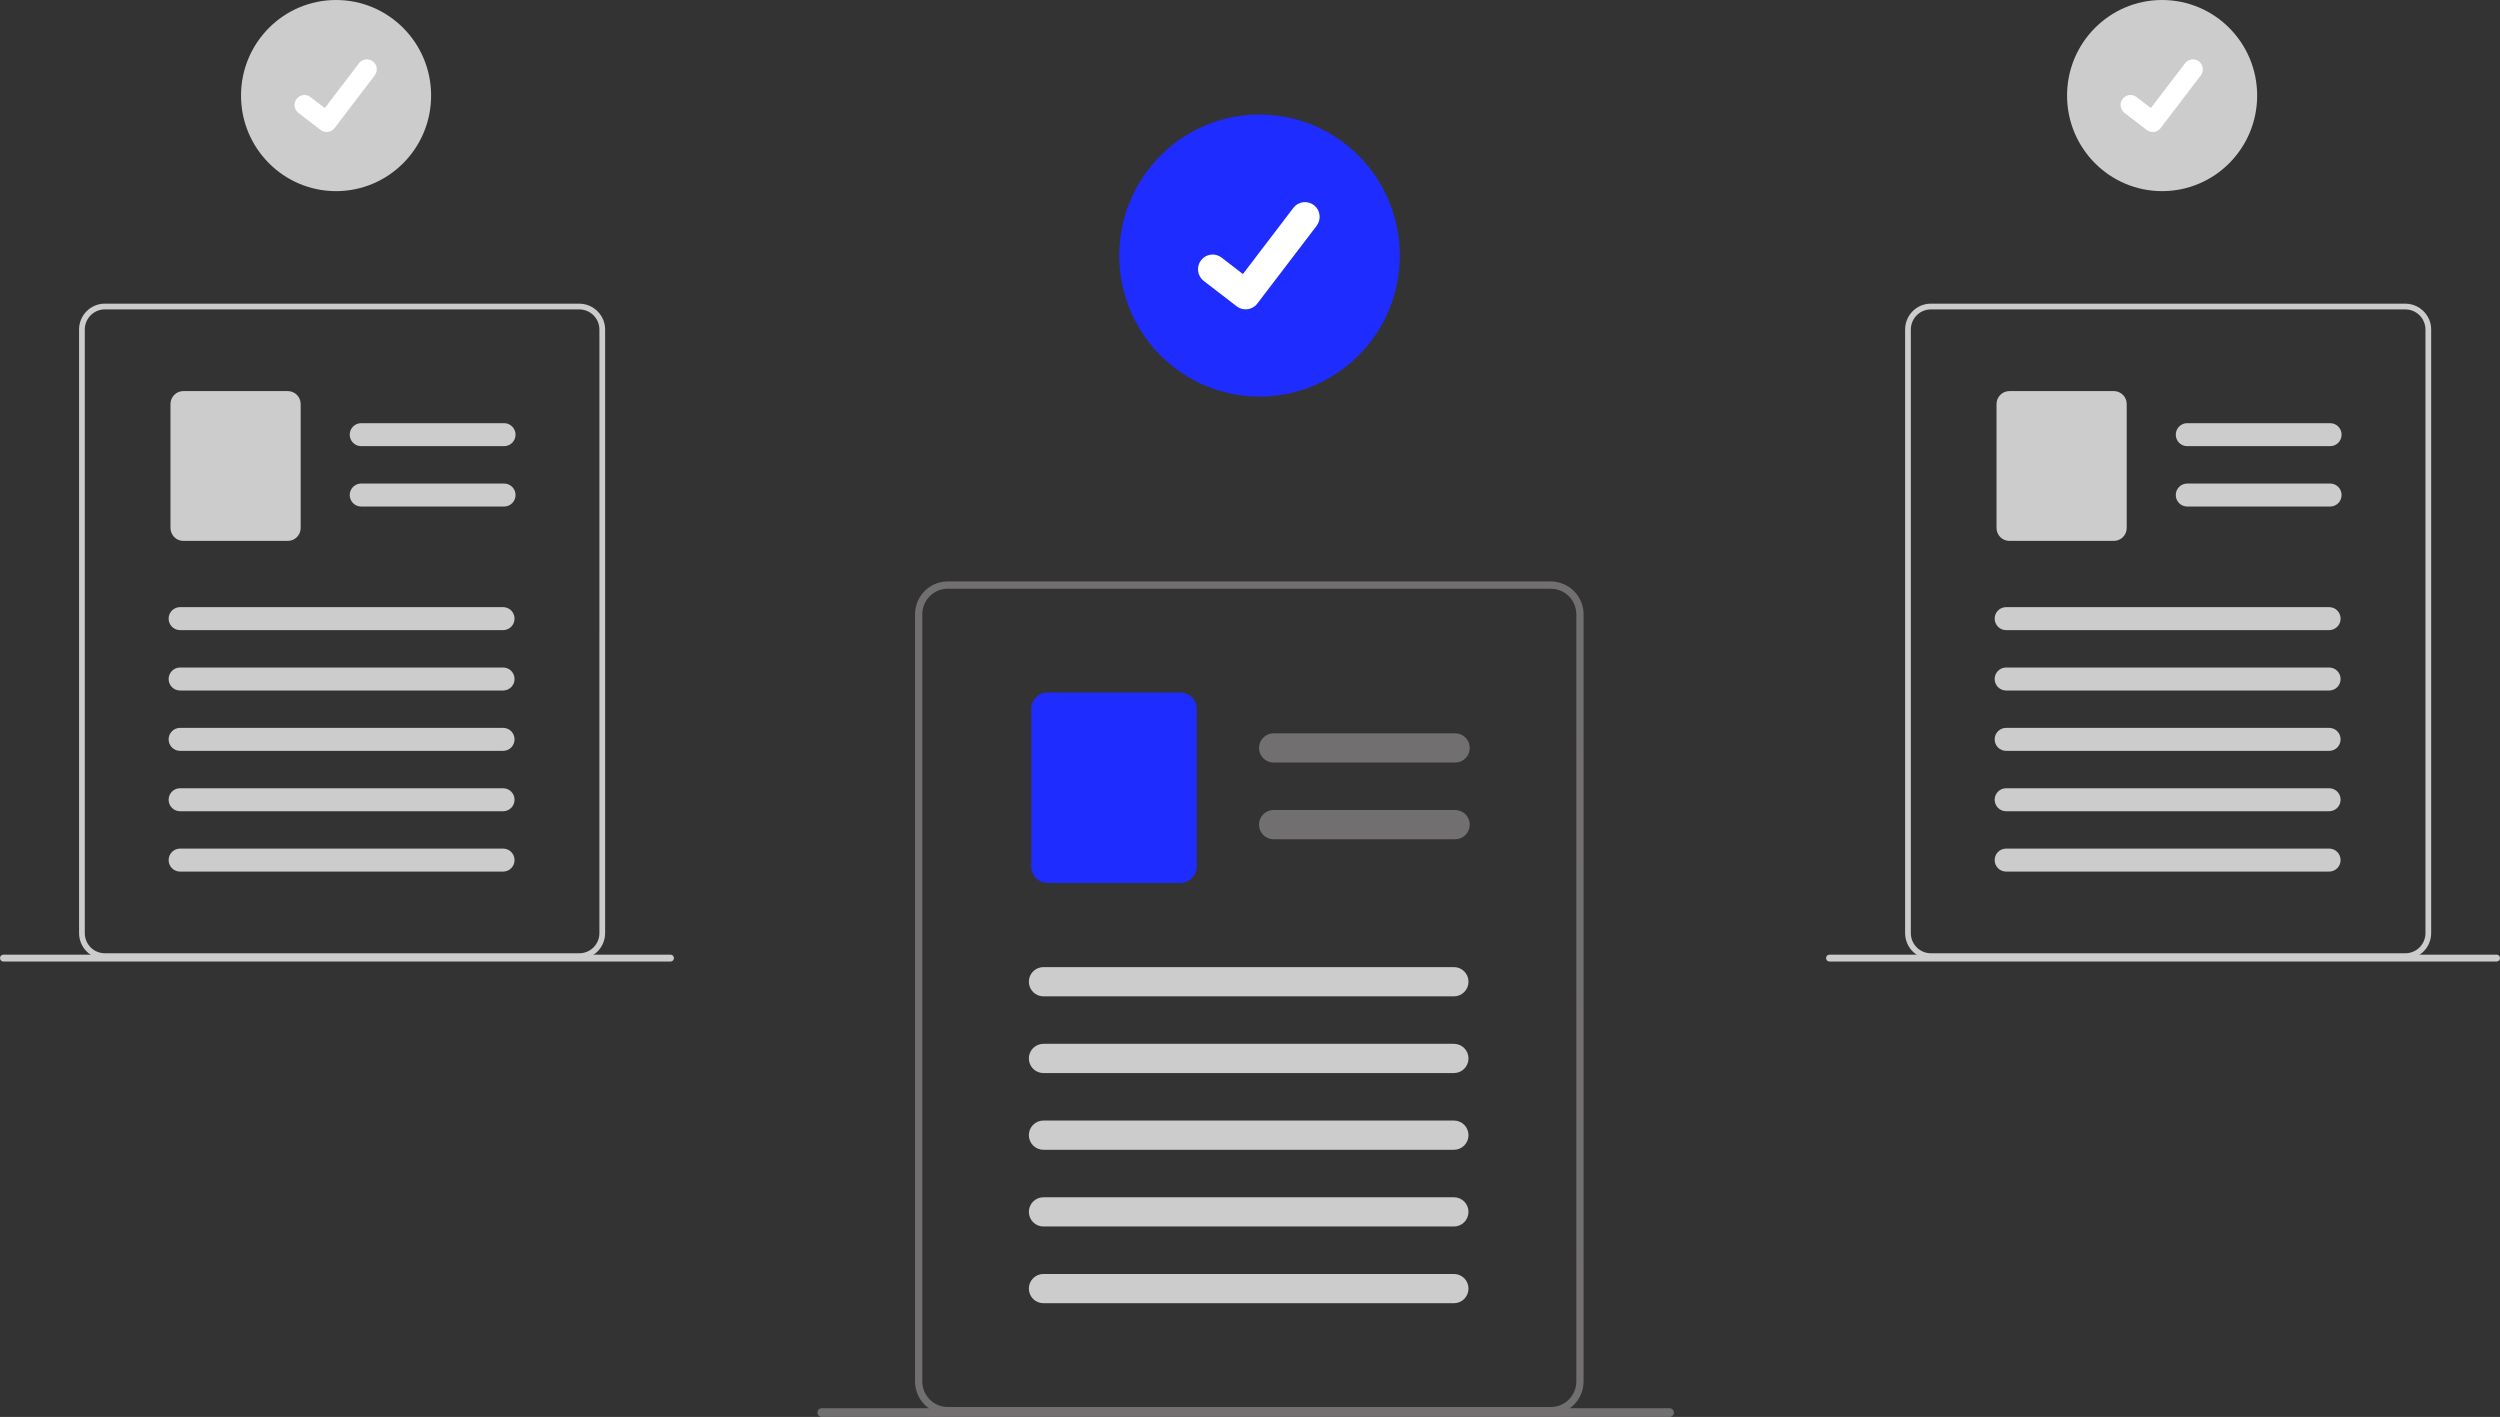 <svg width="307" height="174" viewBox="0 0 307 174" fill="none" xmlns="http://www.w3.org/2000/svg">
<rect x="0" y="0" width="307" height="174" fill="#333333" stroke="none"/>
<path d="M194.158 73.894C193.85 73.159 193.335 72.531 192.675 72.087C192.016 71.643 191.241 71.404 190.448 71.398H116.382C115.318 71.399 114.297 71.824 113.544 72.581C112.791 73.338 112.368 74.364 112.367 75.435V169.642C112.368 170.712 112.791 171.738 113.544 172.495C114.297 173.252 115.318 173.678 116.382 173.678H190.45C191.515 173.677 192.535 173.251 193.288 172.494C194.04 171.738 194.464 170.712 194.465 169.642V75.435C194.467 74.906 194.364 74.382 194.161 73.894H194.158ZM193.571 169.642C193.57 170.474 193.241 171.272 192.655 171.861C192.07 172.45 191.276 172.781 190.448 172.782H116.382C115.554 172.782 114.76 172.451 114.174 171.862C113.588 171.273 113.259 170.475 113.259 169.642V75.435C113.26 74.603 113.589 73.805 114.175 73.216C114.76 72.627 115.554 72.296 116.382 72.295H190.45C191.074 72.297 191.683 72.487 192.199 72.838C192.716 73.19 193.116 73.689 193.349 74.27C193.395 74.386 193.434 74.505 193.467 74.625C193.538 74.889 193.574 75.162 193.574 75.435L193.571 169.642Z" fill="#716F6F"/>
<path d="M178.702 93.64H156.392C155.919 93.64 155.465 93.451 155.13 93.114C154.796 92.778 154.607 92.322 154.607 91.846C154.607 91.37 154.796 90.913 155.13 90.577C155.465 90.24 155.919 90.051 156.392 90.051H178.702C179.175 90.051 179.629 90.24 179.964 90.577C180.299 90.913 180.487 91.37 180.487 91.846C180.487 92.322 180.299 92.778 179.964 93.114C179.629 93.451 179.175 93.64 178.702 93.64Z" fill="#716F6F"/>
<path d="M178.702 103.061H156.392C155.919 103.061 155.465 102.872 155.13 102.535C154.796 102.199 154.607 101.742 154.607 101.266C154.607 100.79 154.796 100.334 155.13 99.997C155.465 99.661 155.919 99.472 156.392 99.472H178.702C179.175 99.472 179.629 99.661 179.964 99.997C180.299 100.334 180.487 100.79 180.487 101.266C180.487 101.742 180.299 102.199 179.964 102.535C179.629 102.872 179.175 103.061 178.702 103.061Z" fill="#716F6F"/>
<path d="M144.945 108.425H128.642C128.109 108.424 127.599 108.211 127.222 107.833C126.846 107.454 126.634 106.941 126.634 106.406V87.062C126.634 86.527 126.846 86.014 127.222 85.635C127.599 85.257 128.109 85.044 128.642 85.043H144.945C145.478 85.044 145.988 85.257 146.365 85.635C146.741 86.014 146.953 86.527 146.953 87.062V106.406C146.953 106.941 146.741 107.454 146.365 107.833C145.988 108.211 145.478 108.424 144.945 108.425Z" fill="#1F2CFF"/>
<path d="M178.547 122.351H128.128C127.654 122.351 127.2 122.162 126.865 121.825C126.531 121.489 126.343 121.032 126.343 120.556C126.343 120.08 126.531 119.624 126.865 119.287C127.2 118.951 127.654 118.762 128.128 118.762H178.547C178.782 118.762 179.014 118.808 179.23 118.898C179.447 118.989 179.643 119.121 179.809 119.287C179.975 119.454 180.106 119.652 180.196 119.87C180.286 120.087 180.332 120.321 180.332 120.556C180.332 120.792 180.286 121.025 180.196 121.243C180.106 121.461 179.975 121.659 179.809 121.825C179.643 121.992 179.447 122.124 179.23 122.214C179.014 122.304 178.782 122.351 178.547 122.351Z" fill="#CCCCCC"/>
<path d="M178.547 131.771H128.128C127.654 131.771 127.2 131.582 126.865 131.246C126.531 130.909 126.343 130.453 126.343 129.977C126.343 129.501 126.531 129.045 126.865 128.708C127.2 128.372 127.654 128.182 128.128 128.182H178.547C179.02 128.182 179.474 128.372 179.809 128.708C180.144 129.045 180.332 129.501 180.332 129.977C180.332 130.453 180.144 130.909 179.809 131.246C179.474 131.582 179.02 131.771 178.547 131.771Z" fill="#CCCCCC"/>
<path d="M178.547 141.192H128.128C127.654 141.192 127.2 141.003 126.865 140.667C126.531 140.33 126.343 139.874 126.343 139.398C126.343 138.922 126.531 138.465 126.865 138.129C127.2 137.792 127.654 137.603 128.128 137.603H178.547C179.02 137.603 179.474 137.792 179.809 138.129C180.144 138.465 180.332 138.922 180.332 139.398C180.332 139.874 180.144 140.33 179.809 140.667C179.474 141.003 179.02 141.192 178.547 141.192Z" fill="#CCCCCC"/>
<path d="M178.547 150.613H128.128C127.654 150.613 127.2 150.424 126.865 150.087C126.531 149.751 126.343 149.294 126.343 148.818C126.343 148.342 126.531 147.886 126.865 147.55C127.2 147.213 127.654 147.024 128.128 147.024H178.547C179.02 147.024 179.474 147.213 179.809 147.55C180.144 147.886 180.332 148.342 180.332 148.818C180.332 149.294 180.144 149.751 179.809 150.087C179.474 150.424 179.02 150.613 178.547 150.613Z" fill="#CCCCCC"/>
<path d="M178.547 160.034H128.128C127.654 160.034 127.2 159.845 126.865 159.508C126.531 159.171 126.343 158.715 126.343 158.239C126.343 157.763 126.531 157.307 126.865 156.97C127.2 156.634 127.654 156.445 128.128 156.445H178.547C179.02 156.445 179.474 156.634 179.809 156.97C180.144 157.307 180.332 157.763 180.332 158.239C180.332 158.715 180.144 159.171 179.809 159.508C179.474 159.845 179.02 160.034 178.547 160.034Z" fill="#CCCCCC"/>
<path d="M154.669 48.7C164.182 48.7 171.894 40.946 171.894 31.382C171.894 21.817 164.182 14.064 154.669 14.064C145.156 14.064 137.445 21.817 137.445 31.382C137.445 40.946 145.156 48.7 154.669 48.7Z" fill="#1F2CFF"/>
<path d="M152.963 37.988C152.575 37.989 152.198 37.863 151.888 37.629L151.869 37.615L147.821 34.501C147.633 34.357 147.475 34.177 147.357 33.971C147.238 33.765 147.161 33.538 147.13 33.302C147.099 33.067 147.115 32.827 147.176 32.598C147.237 32.368 147.342 32.153 147.486 31.964C147.63 31.776 147.809 31.617 148.014 31.498C148.218 31.38 148.444 31.302 148.679 31.271C148.913 31.24 149.151 31.256 149.38 31.318C149.608 31.379 149.822 31.486 150.01 31.63L152.631 33.652L158.827 25.525C159.118 25.144 159.546 24.895 160.019 24.833C160.492 24.77 160.97 24.898 161.349 25.19L161.349 25.191L161.311 25.244L161.35 25.191C161.728 25.483 161.976 25.914 162.038 26.389C162.1 26.864 161.973 27.345 161.683 27.726L154.395 37.281C154.226 37.501 154.01 37.679 153.761 37.801C153.513 37.924 153.24 37.987 152.964 37.986L152.963 37.988Z" fill="white"/>
<path d="M41.269 23.471C47.715 23.471 52.941 18.217 52.941 11.735C52.941 5.254 47.715 0 41.269 0C34.822 0 29.597 5.254 29.597 11.735C29.597 18.217 34.822 23.471 41.269 23.471Z" fill="#CCCCCC"/>
<path d="M40.112 16.212C39.849 16.212 39.594 16.127 39.383 15.969L39.371 15.959L36.627 13.847C36.378 13.647 36.217 13.357 36.178 13.038C36.14 12.72 36.227 12.399 36.421 12.145C36.615 11.89 36.9 11.722 37.216 11.677C37.532 11.631 37.852 11.712 38.11 11.902L39.886 13.272L44.085 7.766C44.282 7.508 44.572 7.34 44.892 7.297C45.213 7.255 45.537 7.342 45.793 7.54L45.794 7.54L45.767 7.575L45.794 7.54C46.05 7.738 46.218 8.03 46.26 8.352C46.302 8.674 46.216 9 46.019 9.258L41.081 15.734C40.967 15.883 40.82 16.004 40.652 16.087C40.483 16.17 40.298 16.213 40.111 16.212L40.112 16.212Z" fill="white"/>
<path d="M74.069 39.251C73.826 38.673 73.421 38.178 72.902 37.829C72.383 37.48 71.774 37.292 71.15 37.287H12.868C12.031 37.288 11.227 37.622 10.635 38.218C10.043 38.813 9.71 39.621 9.709 40.463V114.59C9.71 115.433 10.043 116.24 10.635 116.836C11.227 117.431 12.031 117.766 12.868 117.767H71.15C71.987 117.765 72.79 117.43 73.382 116.835C73.974 116.24 74.308 115.432 74.309 114.59V40.463C74.31 40.047 74.228 39.635 74.069 39.251ZM73.607 114.591C73.606 115.245 73.347 115.873 72.886 116.336C72.426 116.798 71.802 117.059 71.151 117.06H12.868C12.217 117.06 11.592 116.8 11.132 116.337C10.671 115.874 10.412 115.246 10.412 114.591V40.463C10.414 39.809 10.673 39.181 11.133 38.719C11.593 38.256 12.217 37.995 12.868 37.994H71.15C71.641 37.996 72.12 38.145 72.526 38.422C72.933 38.7 73.248 39.093 73.431 39.551C73.467 39.642 73.498 39.735 73.523 39.829C73.579 40.037 73.608 40.252 73.608 40.467L73.607 114.591Z" fill="#CCCCCC"/>
<path d="M61.905 54.789H44.35C43.978 54.789 43.621 54.64 43.357 54.375C43.094 54.11 42.946 53.751 42.946 53.377C42.946 53.002 43.094 52.643 43.357 52.378C43.621 52.113 43.978 51.965 44.35 51.965H61.904C62.277 51.965 62.634 52.113 62.898 52.378C63.161 52.643 63.309 53.002 63.309 53.377C63.309 53.751 63.161 54.11 62.898 54.375C62.634 54.64 62.277 54.789 61.904 54.789H61.905Z" fill="#CCCCCC"/>
<path d="M61.905 62.202H44.35C43.978 62.202 43.621 62.053 43.357 61.788C43.094 61.523 42.946 61.164 42.946 60.79C42.946 60.415 43.094 60.056 43.357 59.791C43.621 59.526 43.978 59.378 44.35 59.378H61.904C62.277 59.378 62.634 59.526 62.898 59.791C63.161 60.056 63.309 60.415 63.309 60.79C63.309 61.164 63.161 61.523 62.898 61.788C62.634 62.053 62.277 62.202 61.904 62.202H61.905Z" fill="#CCCCCC"/>
<path d="M35.343 66.422H22.514C22.096 66.422 21.694 66.255 21.398 65.957C21.102 65.659 20.935 65.255 20.935 64.834V49.614C20.935 49.192 21.102 48.789 21.398 48.491C21.694 48.193 22.096 48.026 22.514 48.025H35.343C35.762 48.026 36.163 48.193 36.459 48.491C36.756 48.789 36.922 49.192 36.923 49.614V64.834C36.922 65.255 36.756 65.659 36.46 65.957C36.163 66.255 35.762 66.422 35.343 66.422Z" fill="#CCCCCC"/>
<path d="M61.783 77.38H22.11C21.738 77.38 21.381 77.231 21.117 76.966C20.854 76.702 20.706 76.343 20.706 75.968C20.706 75.594 20.854 75.234 21.117 74.97C21.381 74.705 21.738 74.556 22.11 74.556H61.783C62.155 74.556 62.513 74.705 62.776 74.97C63.039 75.234 63.187 75.594 63.187 75.968C63.187 76.343 63.039 76.702 62.776 76.966C62.513 77.231 62.155 77.38 61.783 77.38Z" fill="#CCCCCC"/>
<path d="M61.783 84.795H22.11C21.738 84.795 21.381 84.647 21.117 84.382C20.854 84.117 20.706 83.758 20.706 83.383C20.706 83.009 20.854 82.65 21.117 82.385C21.381 82.12 21.738 81.971 22.11 81.971H61.783C62.155 81.971 62.513 82.12 62.776 82.385C63.039 82.65 63.187 83.009 63.187 83.383C63.187 83.758 63.039 84.117 62.776 84.382C62.513 84.647 62.155 84.795 61.783 84.795Z" fill="#CCCCCC"/>
<path d="M61.783 92.206H22.11C21.738 92.206 21.381 92.057 21.117 91.792C20.854 91.527 20.706 91.168 20.706 90.794C20.706 90.419 20.854 90.06 21.117 89.795C21.381 89.53 21.738 89.382 22.11 89.382H61.783C62.155 89.382 62.513 89.53 62.776 89.795C63.039 90.06 63.187 90.419 63.187 90.794C63.187 91.168 63.039 91.527 62.776 91.792C62.513 92.057 62.155 92.206 61.783 92.206Z" fill="#CCCCCC"/>
<path d="M61.783 99.62H22.11C21.738 99.62 21.381 99.472 21.117 99.207C20.854 98.942 20.706 98.583 20.706 98.208C20.706 97.834 20.854 97.475 21.117 97.21C21.381 96.945 21.738 96.796 22.11 96.796H61.783C62.155 96.796 62.513 96.945 62.776 97.21C63.039 97.475 63.187 97.834 63.187 98.208C63.187 98.583 63.039 98.942 62.776 99.207C62.513 99.472 62.155 99.62 61.783 99.62Z" fill="#CCCCCC"/>
<path d="M61.783 107.031H22.11C21.738 107.031 21.381 106.883 21.117 106.618C20.854 106.353 20.706 105.994 20.706 105.619C20.706 105.245 20.854 104.886 21.117 104.621C21.381 104.356 21.738 104.207 22.11 104.207H61.783C62.155 104.207 62.513 104.356 62.776 104.621C63.039 104.886 63.187 105.245 63.187 105.619C63.187 105.994 63.039 106.353 62.776 106.618C62.513 106.883 62.155 107.031 61.783 107.031Z" fill="#CCCCCC"/>
<path d="M0.423 118.076H82.341C82.453 118.076 82.559 118.032 82.638 117.953C82.717 117.873 82.761 117.766 82.761 117.654C82.761 117.542 82.717 117.434 82.638 117.355C82.559 117.276 82.453 117.231 82.341 117.231H0.423C0.367 117.231 0.313 117.242 0.262 117.263C0.21 117.284 0.164 117.314 0.125 117.353C0.086 117.392 0.054 117.439 0.033 117.49C0.012 117.541 0 117.596 6.77779e-06 117.651C-0 117.707 0.01 117.762 0.031 117.813C0.052 117.865 0.083 117.911 0.121 117.951C0.16 117.99 0.206 118.022 0.257 118.043C0.308 118.065 0.363 118.076 0.418 118.076H0.423Z" fill="#CCCCCC"/>
<path d="M265.507 23.471C271.954 23.471 277.179 18.217 277.179 11.735C277.179 5.254 271.954 0 265.507 0C259.061 0 253.835 5.254 253.835 11.735C253.835 18.217 259.061 23.471 265.507 23.471Z" fill="#CCCCCC"/>
<path d="M264.35 16.212C264.088 16.212 263.832 16.127 263.622 15.969L263.609 15.959L260.866 13.847C260.617 13.647 260.456 13.357 260.417 13.038C260.379 12.72 260.465 12.399 260.659 12.145C260.853 11.89 261.139 11.722 261.455 11.677C261.77 11.631 262.091 11.712 262.348 11.902L264.125 13.272L268.324 7.766C268.52 7.508 268.811 7.34 269.131 7.297C269.451 7.255 269.775 7.342 270.032 7.54L270.032 7.54L270.006 7.575L270.033 7.54C270.289 7.738 270.456 8.03 270.499 8.352C270.541 8.674 270.454 9 270.258 9.258L265.319 15.734C265.205 15.883 265.058 16.004 264.89 16.087C264.722 16.17 264.537 16.213 264.35 16.212L264.35 16.212Z" fill="white"/>
<path d="M298.308 39.251C298.065 38.673 297.659 38.178 297.141 37.829C296.622 37.48 296.012 37.292 295.388 37.287H237.107C236.269 37.288 235.466 37.622 234.874 38.218C234.281 38.813 233.948 39.621 233.948 40.463V114.59C233.948 115.433 234.281 116.24 234.874 116.836C235.466 117.431 236.269 117.766 237.107 117.767H295.388C296.226 117.765 297.029 117.43 297.621 116.835C298.213 116.24 298.546 115.432 298.547 114.59V40.463C298.549 40.047 298.467 39.635 298.308 39.251ZM297.846 114.591C297.844 115.245 297.585 115.873 297.125 116.336C296.665 116.798 296.041 117.059 295.39 117.06H237.107C236.784 117.06 236.465 116.996 236.167 116.872C235.869 116.748 235.598 116.566 235.37 116.337C235.142 116.108 234.961 115.835 234.838 115.536C234.715 115.236 234.651 114.915 234.651 114.591V40.463C234.652 39.809 234.911 39.181 235.372 38.719C235.832 38.256 236.456 37.995 237.107 37.994H295.388C295.879 37.996 296.359 38.145 296.765 38.422C297.171 38.7 297.486 39.093 297.67 39.551C297.705 39.642 297.736 39.735 297.762 39.829C297.818 40.037 297.846 40.252 297.846 40.467L297.846 114.591Z" fill="#CCCCCC"/>
<path d="M286.144 54.789H268.589C268.217 54.789 267.859 54.64 267.596 54.375C267.333 54.11 267.185 53.751 267.185 53.377C267.185 53.002 267.333 52.643 267.596 52.378C267.859 52.113 268.217 51.965 268.589 51.965H286.143C286.516 51.965 286.873 52.113 287.136 52.378C287.4 52.643 287.548 53.002 287.548 53.377C287.548 53.751 287.4 54.11 287.136 54.375C286.873 54.64 286.516 54.789 286.143 54.789H286.144Z" fill="#CCCCCC"/>
<path d="M286.144 62.202H268.589C268.217 62.202 267.859 62.053 267.596 61.788C267.333 61.523 267.185 61.164 267.185 60.79C267.185 60.415 267.333 60.056 267.596 59.791C267.859 59.526 268.217 59.378 268.589 59.378H286.143C286.516 59.378 286.873 59.526 287.136 59.791C287.4 60.056 287.548 60.415 287.548 60.79C287.548 61.164 287.4 61.523 287.136 61.788C286.873 62.053 286.516 62.202 286.143 62.202H286.144Z" fill="#CCCCCC"/>
<path d="M259.582 66.422H246.753C246.334 66.422 245.932 66.255 245.636 65.957C245.34 65.659 245.174 65.255 245.173 64.834V49.614C245.174 49.192 245.34 48.789 245.636 48.491C245.932 48.193 246.334 48.026 246.753 48.025H259.582C260 48.026 260.402 48.193 260.698 48.491C260.994 48.789 261.161 49.192 261.161 49.614V64.834C261.161 65.255 260.994 65.659 260.698 65.957C260.402 66.255 260 66.422 259.582 66.422Z" fill="#CCCCCC"/>
<path d="M286.021 77.38H246.349C245.976 77.38 245.619 77.231 245.356 76.966C245.092 76.702 244.944 76.343 244.944 75.968C244.944 75.594 245.092 75.234 245.356 74.97C245.619 74.705 245.976 74.556 246.349 74.556H286.021C286.394 74.556 286.751 74.705 287.015 74.97C287.278 75.234 287.426 75.594 287.426 75.968C287.426 76.343 287.278 76.702 287.015 76.966C286.751 77.231 286.394 77.38 286.021 77.38Z" fill="#CCCCCC"/>
<path d="M286.021 84.795H246.349C245.976 84.795 245.619 84.647 245.356 84.382C245.092 84.117 244.944 83.758 244.944 83.383C244.944 83.009 245.092 82.65 245.356 82.385C245.619 82.12 245.976 81.971 246.349 81.971H286.021C286.394 81.971 286.751 82.12 287.015 82.385C287.278 82.65 287.426 83.009 287.426 83.383C287.426 83.758 287.278 84.117 287.015 84.382C286.751 84.647 286.394 84.795 286.021 84.795Z" fill="#CCCCCC"/>
<path d="M286.021 92.206H246.349C245.976 92.206 245.619 92.057 245.356 91.792C245.092 91.527 244.944 91.168 244.944 90.794C244.944 90.419 245.092 90.06 245.356 89.795C245.619 89.53 245.976 89.382 246.349 89.382H286.021C286.394 89.382 286.751 89.53 287.015 89.795C287.278 90.06 287.426 90.419 287.426 90.794C287.426 91.168 287.278 91.527 287.015 91.792C286.751 92.057 286.394 92.206 286.021 92.206Z" fill="#CCCCCC"/>
<path d="M286.021 99.62H246.349C245.976 99.62 245.619 99.472 245.356 99.207C245.092 98.942 244.944 98.583 244.944 98.208C244.944 97.834 245.092 97.475 245.356 97.21C245.619 96.945 245.976 96.796 246.349 96.796H286.021C286.394 96.796 286.751 96.945 287.015 97.21C287.278 97.475 287.426 97.834 287.426 98.208C287.426 98.583 287.278 98.942 287.015 99.207C286.751 99.472 286.394 99.62 286.021 99.62Z" fill="#CCCCCC"/>
<path d="M286.021 107.031H246.349C245.976 107.031 245.619 106.883 245.356 106.618C245.092 106.353 244.944 105.994 244.944 105.619C244.944 105.245 245.092 104.886 245.356 104.621C245.619 104.356 245.976 104.207 246.349 104.207H286.021C286.394 104.207 286.751 104.356 287.015 104.621C287.278 104.886 287.426 105.245 287.426 105.619C287.426 105.994 287.278 106.353 287.015 106.618C286.751 106.883 286.394 107.031 286.021 107.031Z" fill="#CCCCCC"/>
<path d="M224.661 118.076H306.58C306.691 118.076 306.798 118.032 306.877 117.953C306.956 117.873 307 117.766 307 117.654C307 117.542 306.956 117.434 306.877 117.355C306.798 117.276 306.691 117.231 306.58 117.231H224.661C224.606 117.231 224.551 117.242 224.5 117.263C224.449 117.284 224.403 117.314 224.363 117.353C224.324 117.392 224.293 117.439 224.272 117.49C224.25 117.541 224.239 117.596 224.239 117.651C224.238 117.707 224.249 117.762 224.27 117.813C224.291 117.865 224.321 117.911 224.36 117.951C224.399 117.99 224.445 118.022 224.496 118.043C224.547 118.065 224.601 118.076 224.656 118.076H224.661Z" fill="#CCCCCC"/>
<path d="M100.91 174H205.021C205.162 174 205.298 173.943 205.398 173.843C205.498 173.742 205.554 173.606 205.554 173.463C205.554 173.321 205.498 173.184 205.398 173.084C205.298 172.983 205.162 172.926 205.021 172.926H100.91C100.768 172.926 100.632 172.983 100.532 173.084C100.432 173.184 100.376 173.321 100.376 173.463C100.376 173.606 100.432 173.742 100.532 173.843C100.632 173.943 100.768 174 100.91 174Z" fill="#716F6F"/>
</svg>
